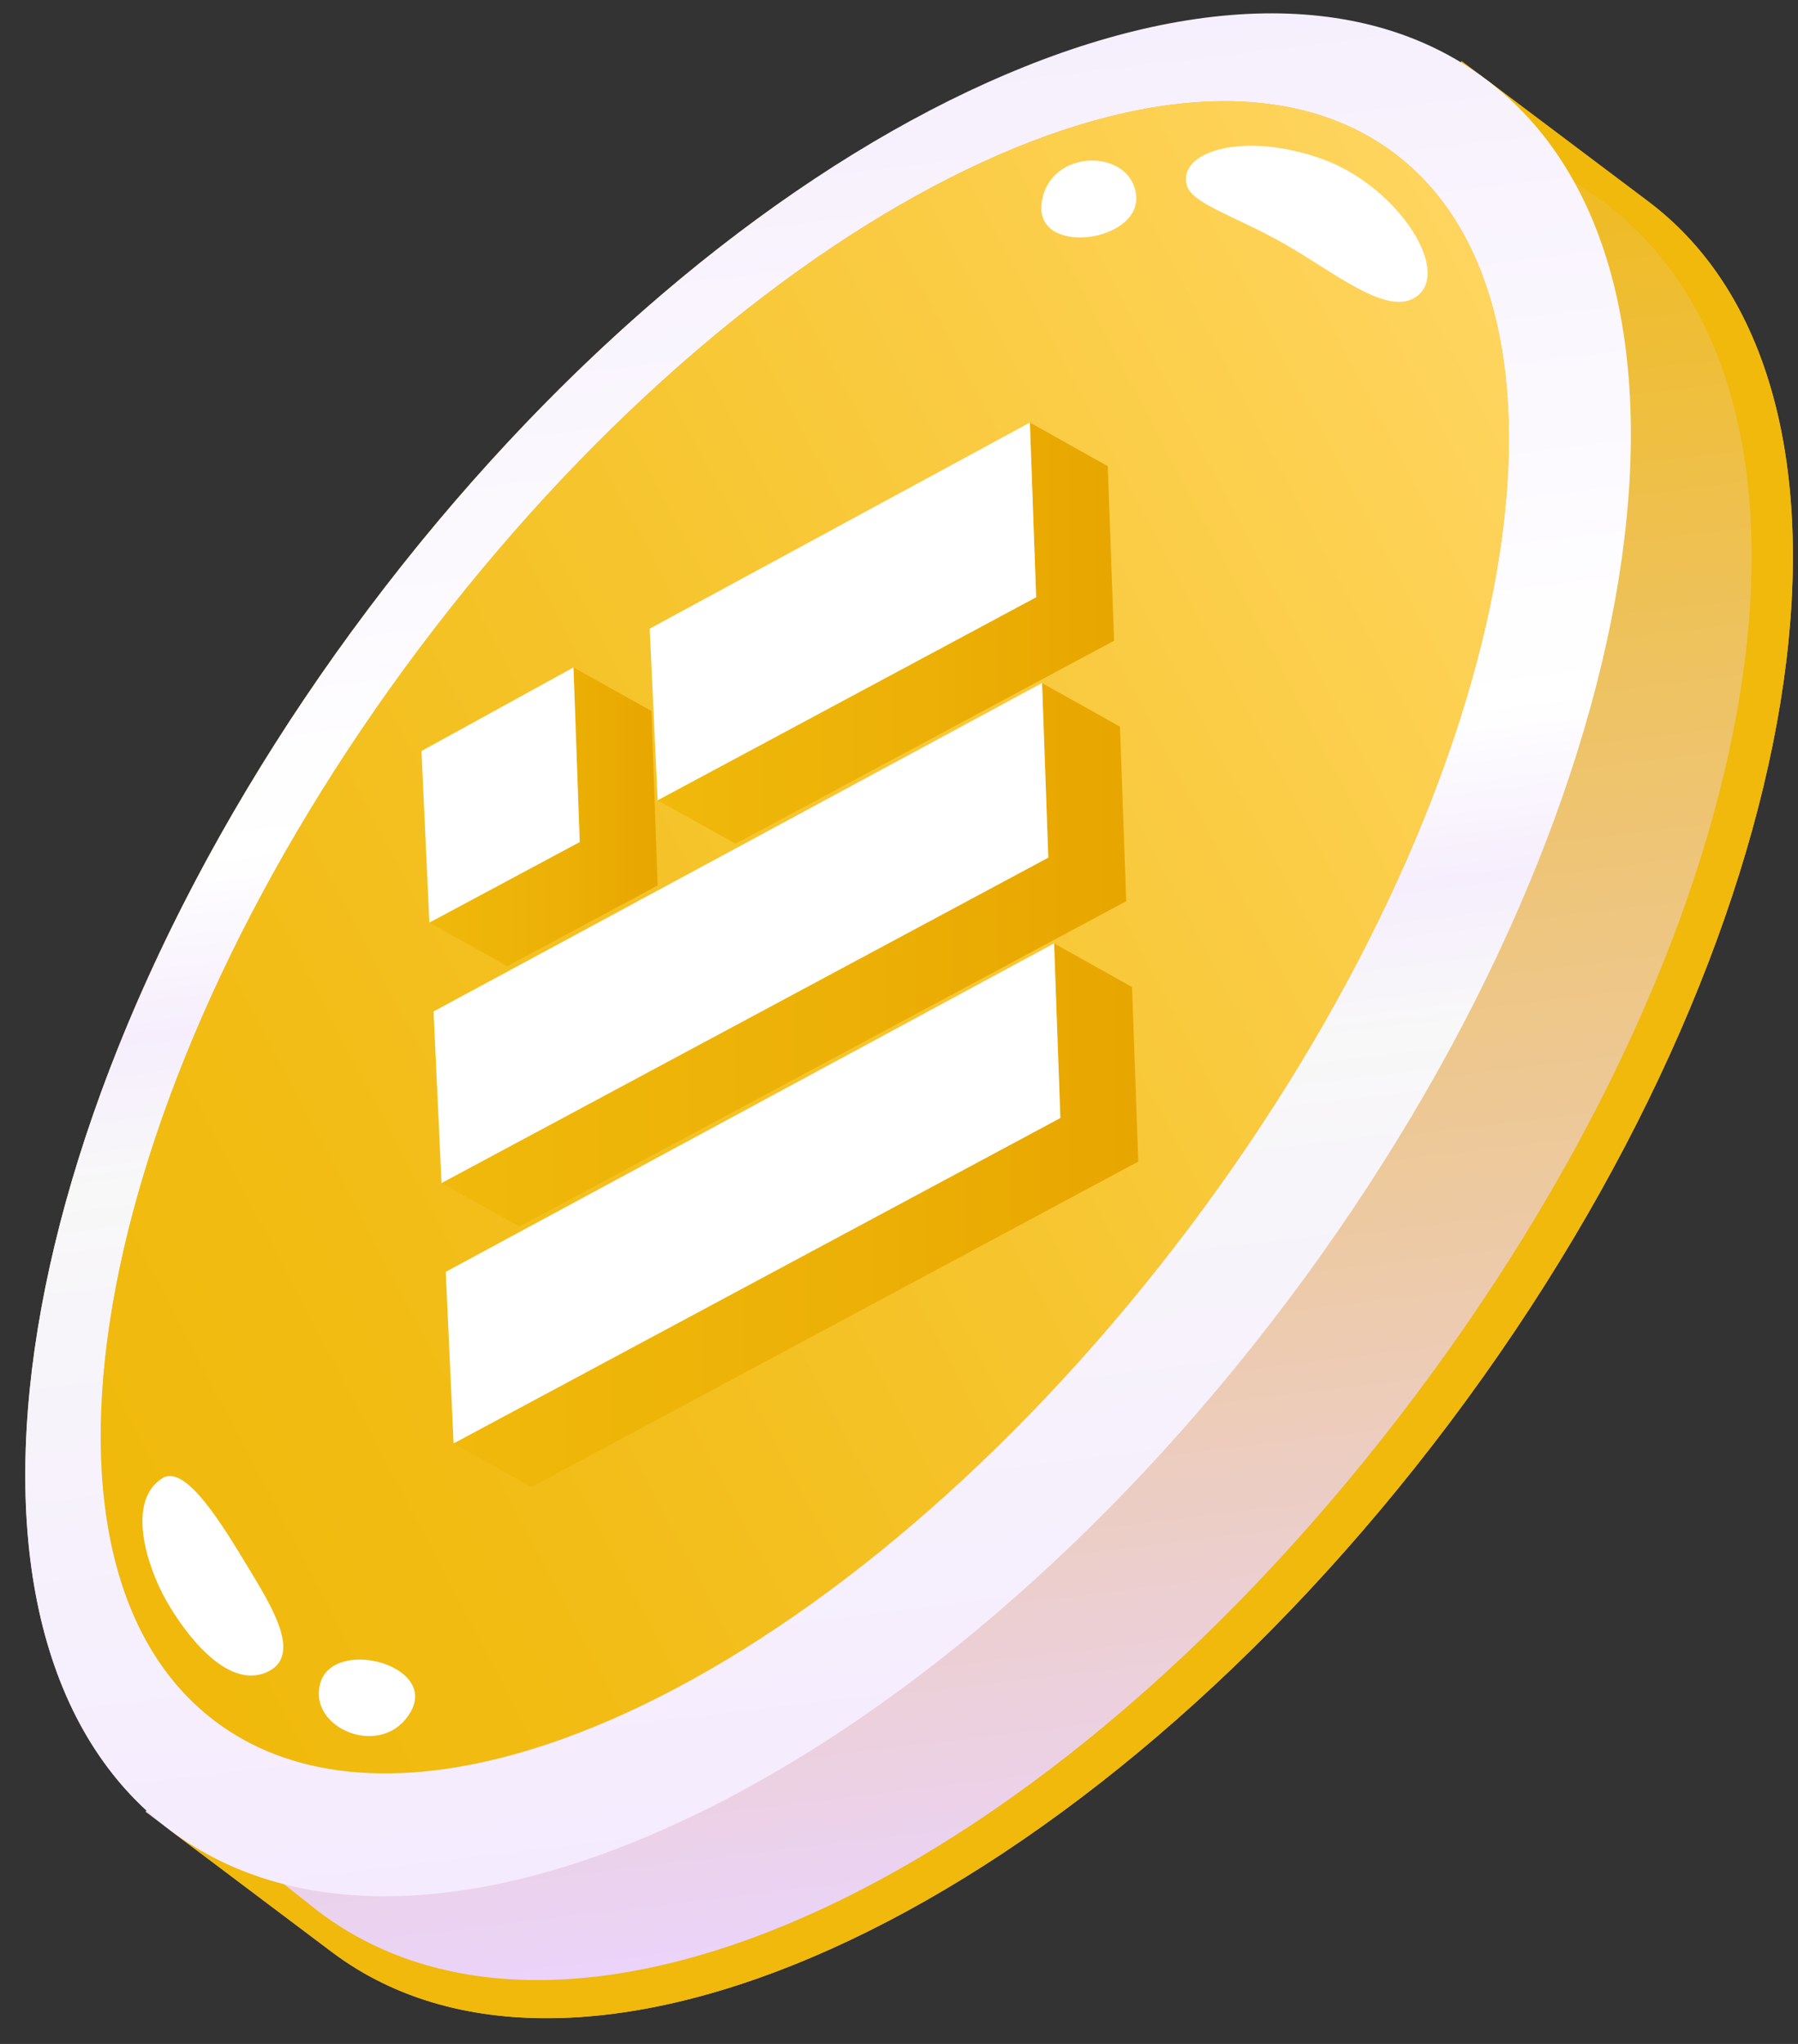 <svg width="66" height="75" viewBox="0 0 66 75" fill="none" xmlns="http://www.w3.org/2000/svg">
<rect x="0" y="0" width="66" height="75" fill="#333333" stroke="none"/>
<path d="M60.499 7.389L54.553 2.916L53.651 2.24L53.584 2.328C44.013 -3.468 26.425 5.188 13.518 22.346C0.615 39.508 -2.855 58.846 5.376 66.433L5.342 66.479L6.24 67.155L12.186 71.627C21.506 78.638 39.875 69.936 53.217 52.198C66.558 34.46 69.819 14.395 60.499 7.389Z" fill="url(#paint0_linear_2649_1575)"/>
<path d="M60.499 7.389L54.553 2.917L53.484 3.668L58.874 7.418C68.195 14.429 65.263 33.512 51.922 51.25C38.581 68.988 21.034 77.165 11.714 70.158L6.599 66.111L6.24 67.159L12.186 71.632C21.506 78.643 39.875 69.941 53.216 52.202C66.558 34.46 69.819 14.396 60.499 7.389Z" fill="#F0B90B"/>
<path d="M54.553 2.916C45.233 -4.095 26.864 4.608 13.522 22.346C0.181 40.084 -3.08 60.148 6.24 67.155C15.56 74.166 33.929 65.464 47.27 47.726C60.612 29.987 63.873 9.923 54.553 2.916ZM43.671 45.02C31.72 60.908 15.71 69.034 7.906 63.163C0.102 57.292 3.463 39.658 15.414 23.766C27.365 7.877 43.374 -0.249 51.179 5.622C58.983 11.493 55.622 29.131 43.671 45.02Z" fill="url(#paint1_linear_2649_1575)"/>
<path d="M51.179 5.622C58.983 11.489 55.622 29.127 43.671 45.02C31.72 60.908 15.71 69.034 7.906 63.163C0.102 57.292 3.463 39.658 15.414 23.765C27.365 7.877 43.379 -0.245 51.179 5.622Z" fill="url(#paint2_linear_2649_1575)"/>
<path d="M51.884 10.95C53.408 10.115 51.367 6.871 48.569 5.848C45.75 4.816 43.253 5.51 43.558 6.779C43.725 7.472 45.333 7.919 47.137 8.942C48.936 9.965 50.815 11.535 51.884 10.95Z" fill="white"/>
<path d="M5.964 54.239C4.628 55.079 5.38 57.463 6.11 58.745C6.841 60.027 8.332 61.948 9.743 61.38C11.155 60.812 9.977 58.95 9.092 57.488C8.207 56.027 6.82 53.705 5.964 54.239Z" fill="white"/>
<path d="M41.704 7.163C41.52 5.43 38.522 5.422 38.238 7.426C37.95 9.435 41.892 8.896 41.704 7.163Z" fill="white"/>
<path d="M11.76 61.752C11.268 63.426 14.036 64.579 15.063 62.834C16.095 61.088 12.249 60.078 11.76 61.752Z" fill="white"/>
<path d="M18.621 35.453L24.141 32.493L23.911 26.087L21.051 24.492L21.281 30.898L15.761 33.854L18.621 35.453Z" fill="url(#paint3_linear_2649_1575)"/>
<path d="M27.001 30.96L40.894 23.511L40.664 17.105L37.804 15.506L38.034 21.916L24.141 29.365L27.001 30.96Z" fill="url(#paint4_linear_2649_1575)"/>
<path d="M41.341 33.069L41.111 26.664L38.251 25.064L38.48 31.47L16.207 43.412L19.068 45.008L41.341 33.069Z" fill="url(#paint5_linear_2649_1575)"/>
<path d="M41.554 36.218L38.693 34.618L38.923 41.024L16.65 52.966L19.51 54.565L41.783 42.623L41.554 36.218Z" fill="url(#paint6_linear_2649_1575)"/>
<path d="M21.051 24.492L21.281 30.898L15.761 33.854L15.472 27.557L21.051 24.492Z" fill="white"/>
<path d="M37.804 15.506L38.034 21.916L24.141 29.365L23.849 23.068L37.804 15.506Z" fill="white"/>
<path d="M38.251 25.064L38.48 31.47L16.207 43.412L15.915 37.115L38.251 25.064Z" fill="white"/>
<path d="M38.693 34.618L38.923 41.024L16.65 52.966L16.362 46.669L38.693 34.618Z" fill="white"/>
<defs>
<linearGradient id="paint0_linear_2649_1575" x1="37.537" y1="72.095" x2="29.21" y2="2.483" gradientUnits="userSpaceOnUse">
<stop offset="0.003" stop-color="#EBD4FF"/>
<stop offset="0.34" stop-color="#EDCAA8"/>
<stop offset="0.797" stop-color="#EFBE38"/>
<stop offset="1" stop-color="#F0B90B"/>
</linearGradient>
<linearGradient id="paint1_linear_2649_1575" x1="34.258" y1="67.304" x2="26.538" y2="2.768" gradientUnits="userSpaceOnUse">
<stop stop-color="#F5EBFF"/>
<stop offset="0.328" stop-color="#F7F4FA"/>
<stop offset="0.418" stop-color="#F8F8F8"/>
<stop offset="0.5" stop-color="#F6EEFD"/>
<stop offset="0.596" stop-color="white"/>
<stop offset="1" stop-color="#F6EFFD"/>
</linearGradient>
<linearGradient id="paint2_linear_2649_1575" x1="-0.538" y1="48.985" x2="58.611" y2="17.875" gradientUnits="userSpaceOnUse">
<stop stop-color="#F0B90B"/>
<stop offset="0.195" stop-color="#F2BC14"/>
<stop offset="0.518" stop-color="#F6C52E"/>
<stop offset="0.928" stop-color="#FED257"/>
<stop offset="1" stop-color="#FFD55F"/>
</linearGradient>
<linearGradient id="paint3_linear_2649_1575" x1="15.762" y1="29.971" x2="24.14" y2="29.971" gradientUnits="userSpaceOnUse">
<stop stop-color="#F0B90B"/>
<stop offset="0.59" stop-color="#ECB006"/>
<stop offset="1" stop-color="#E8A600"/>
</linearGradient>
<linearGradient id="paint4_linear_2649_1575" x1="24.14" y1="23.235" x2="40.894" y2="23.235" gradientUnits="userSpaceOnUse">
<stop stop-color="#F0B90B"/>
<stop offset="0.59" stop-color="#ECB006"/>
<stop offset="1" stop-color="#E8A600"/>
</linearGradient>
<linearGradient id="paint5_linear_2649_1575" x1="16.207" y1="35.036" x2="41.34" y2="35.036" gradientUnits="userSpaceOnUse">
<stop stop-color="#F0B90B"/>
<stop offset="0.59" stop-color="#ECB006"/>
<stop offset="1" stop-color="#E8A600"/>
</linearGradient>
<linearGradient id="paint6_linear_2649_1575" x1="16.651" y1="44.591" x2="41.783" y2="44.591" gradientUnits="userSpaceOnUse">
<stop stop-color="#F0B90B"/>
<stop offset="0.59" stop-color="#ECB006"/>
<stop offset="1" stop-color="#E8A600"/>
</linearGradient>
</defs>
</svg>

